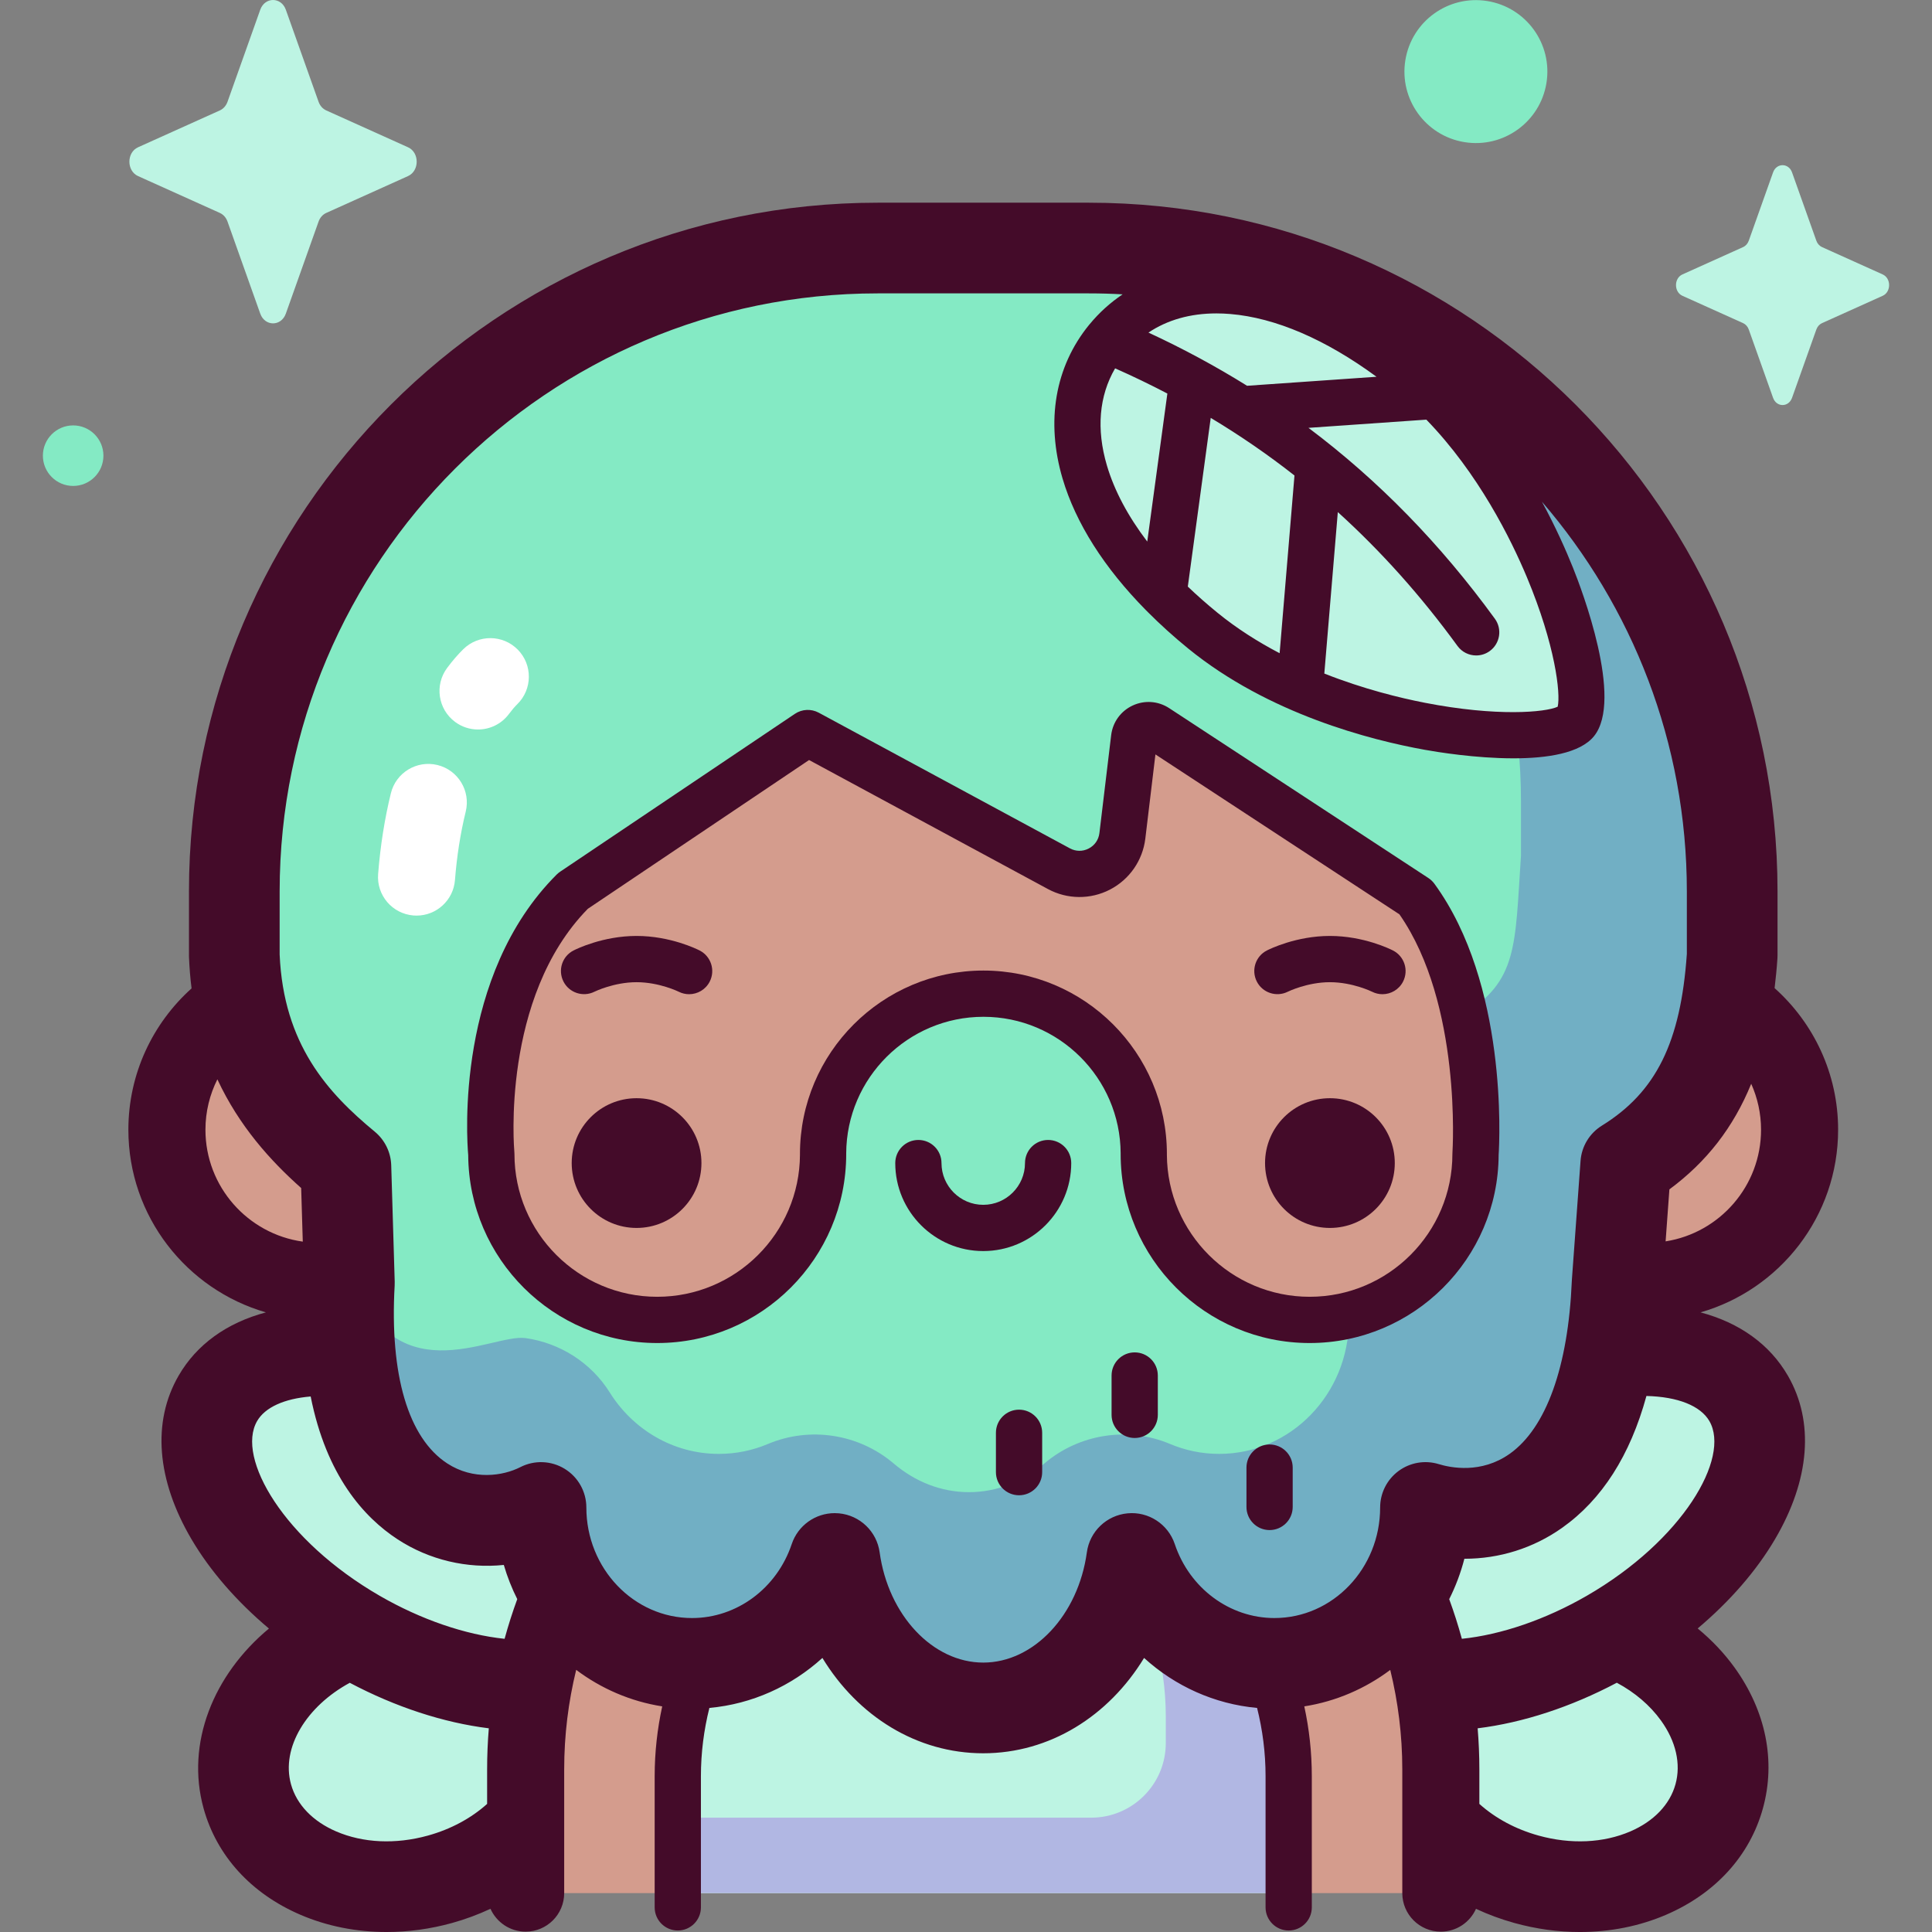 <svg id="Capa_1" enable-background="new 0 0 512 512" height="512" viewBox="0 0 512 512" width="512" xmlns="http://www.w3.org/2000/svg"><rect x="0" y="0" width="512" height="512" fill="#808080" stroke="none"/><g><g><g fill="#bdf4e3"><ellipse cx="413.84" cy="464.492" rx="34.803" ry="43.334" transform="matrix(.267 -.964 .964 .267 -144.175 739.514)"/><ellipse cx="408.57" cy="402.264" rx="63.329" ry="35.858" transform="matrix(.866 -.5 .5 .866 -146.394 258.179)"/><ellipse cx="107.301" cy="464.492" rx="43.334" ry="34.803" transform="matrix(.964 -.267 .267 .964 -119.954 45.42)"/><ellipse cx="112.571" cy="402.264" rx="35.858" ry="63.329" transform="matrix(.5 -.866 .866 .5 -292.085 298.621)"/></g><path d="m381.835 501.693v-32.784c0-66.972-54.292-121.264-121.264-121.264-66.973 0-121.264 54.292-121.264 121.264v32.784z" fill="#d49c8d"/><path d="m341.517 501.693v-30.976c0-44.705-36.241-80.946-80.946-80.946-44.705 0-80.946 36.241-80.946 80.946v30.976z" fill="#bdf4e3"/><path d="m269.065 390.216c23.413 10.53 39.882 35.523 39.882 64.689v7.018c0 10.924-8.856 19.779-19.78 19.779h-109.543v19.99h161.892v-30.976c.001-41.835-31.739-76.253-72.451-80.5z" fill="#b1b7e3"/><ellipse cx="436.749" cy="299.392" fill="#d49c8d" rx="40.158" ry="40.158" transform="matrix(.122 -.993 .993 .122 86.237 696.289)"/><ellipse cx="84.391" cy="299.392" fill="#d49c8d" rx="40.158" ry="40.158" transform="matrix(.123 -.992 .992 .123 -223.125 346.2)"/><path d="m294.791 398.636h-68.441c-85.047 0-153.992-68.944-153.992-153.991 0-85.047 68.944-153.991 153.992-153.991h68.441c85.047 0 153.992 68.944 153.992 153.991-.001 85.047-68.945 153.991-153.992 153.991z" fill="#d49c8d"/><path d="m288.56 65.735h-55.979c-94.157 0-170.487 76.33-170.487 170.486v17.002c1.202 29.852 16.938 45.512 29.572 55.949l.924 30.854c-4.097 53.089 26.905 77.352 50.781 59.474 0 22.817 17.917 41.314 40.019 41.314 17.516 0 32.394-11.623 37.818-27.803 3.075 22.457 19.523 39.607 39.362 39.607 19.838 0 36.287-17.15 39.362-39.607 5.424 16.179 20.301 27.803 37.818 27.803 22.102 0 40.019-18.498 40.019-41.314 24.795 11.812 47.71-11.103 50.78-59.474l2.295-31.505c17.303-10.712 26.315-27.095 28.202-55.298v-17.002c.001-94.156-76.329-170.486-170.486-170.486zm102.468 240.094c0 24.278-19.681 43.96-43.959 43.96s-43.96-19.682-43.96-43.96h.003c0-23.468-19.025-42.494-42.494-42.494s-42.494 19.025-42.494 42.494h.003c0 24.278-19.681 43.96-43.959 43.96s-43.96-19.682-43.96-43.96c0 0-4.322-43.802 21.646-69.731l62.212-41.835 66.56 35.95c7.108 3.84 15.851-.69 16.813-8.712l3.113-25.942c.341-2.84 3.549-4.333 5.942-2.765l68.688 45.02c18.837 25.814 15.846 68.015 15.846 68.015z" fill="#84eac4"/><path d="m288.561 65.735h-31.935c80.88 0 146.446 65.566 146.446 146.445v14.605c-1.621 24.226-.782 33.146-15.646 42.348l3.129 33.638c-.948 29.114-17.017 40.239-33.086 47.037 0 19.599-15.391 35.488-34.376 35.488-4.596 0-8.98-.931-12.986-2.621-11.163-4.709-24.116-2.69-33.343 5.162-5.621 4.783-12.516 7.6-19.967 7.6-7.452 0-14.347-2.817-19.967-7.6-9.227-7.852-22.18-9.87-33.343-5.161-4.006 1.69-8.391 2.621-12.986 2.621-12.13 0-22.792-6.486-28.911-16.281-4.904-7.85-13.159-13.122-22.326-14.406-9.135-1.279-35.807 16.212-46.797-18.757l.125 4.174c-4.097 53.089 26.905 77.352 50.781 59.474 0 22.817 17.917 41.314 40.019 41.314 17.516 0 32.394-11.623 37.818-27.803 3.075 22.457 19.523 39.607 39.362 39.607 19.838 0 36.287-17.15 39.362-39.607 5.424 16.179 20.301 27.803 37.818 27.803 22.102 0 40.019-18.498 40.019-41.314 24.795 11.812 47.71-11.103 50.78-59.474l2.295-31.505c17.303-10.712 26.315-27.095 28.202-55.298v-17.002c-.001-94.158-76.33-170.487-170.487-170.487z" fill="#71afc4"/><path d="m417.663 191.246c-6.513 7.995-64.568 3.849-98.893-24.115s-40.676-58.412-25.41-77.152c15.267-18.74 46.37-18.674 80.695 9.29 34.326 27.963 50.121 83.982 43.608 91.977z" fill="#bdf4e3"/></g><g><g fill="#440b29"><path d="m450.666 347.793c21.025-6.055 36.454-25.453 36.454-48.4 0-14.903-6.513-28.304-16.834-37.531.305-2.538.568-5.131.749-7.837.018-.267.027-.535.027-.802v-17.002c0-100.632-81.87-182.502-182.502-182.502h-55.979c-100.632 0-182.502 81.87-182.502 182.502v17.002c0 .161.003.322.01.484.115 2.848.346 5.588.68 8.227-10.273 9.225-16.748 22.597-16.748 37.459 0 22.947 15.43 42.345 36.455 48.4-10.37 2.764-18.359 8.492-23.155 16.799-7.048 12.206-5.827 27.596 3.436 43.336 4.951 8.411 11.987 16.478 20.513 23.654-14.738 12.253-22.083 30.43-17.315 47.667 3.469 12.54 12.568 22.544 25.621 28.167 7.072 3.047 14.868 4.585 22.869 4.585 5.738 0 11.582-.791 17.339-2.384 3.545-.98 6.95-2.255 10.2-3.767 1.593 3.566 5.164 6.056 9.322 6.056 5.64 0 10.212-4.573 10.212-10.212v-32.784c0-9.089 1.106-17.922 3.178-26.381 6.597 4.957 14.368 8.357 22.801 9.679-1.299 5.969-2 12.158-2 18.51v34.758c0 3.384 2.744 6.127 6.127 6.127s6.128-2.744 6.128-6.127v-34.758c0-6.243.791-12.302 2.244-18.1 11.292-1.025 21.744-5.779 29.952-13.246 9.406 15.451 25.04 25.264 42.623 25.264 17.584 0 33.216-9.811 42.623-25.265 8.207 7.468 18.657 12.222 29.948 13.247 1.453 5.799 2.248 11.856 2.248 18.1v34.758c0 3.384 2.744 6.127 6.127 6.127 3.384 0 6.128-2.744 6.128-6.127v-34.758c0-6.352-.693-12.544-1.994-18.512 8.424-1.321 16.189-4.714 22.781-9.664 2.07 8.457 3.191 17.282 3.191 26.368v32.784c0 5.64 4.572 10.212 10.212 10.212 4.155 0 7.723-2.485 9.318-6.047 3.249 1.514 6.661 2.778 10.205 3.758 5.757 1.593 11.6 2.384 17.339 2.384 7.999 0 15.797-1.538 22.869-4.585 13.052-5.623 22.151-15.627 25.62-28.167s.805-25.796-7.503-37.329c-2.761-3.832-6.065-7.298-9.779-10.366 8.511-7.169 15.535-15.226 20.48-23.626 9.263-15.74 10.484-31.13 3.437-43.336-4.797-8.308-12.785-14.036-23.155-16.799zm13.424-60.575c1.666 3.723 2.606 7.839 2.606 12.175 0 14.93-10.983 27.34-25.293 29.583l1.004-13.779c9.846-7.276 16.957-16.403 21.683-27.979zm-86.486-100.975c-6.59-1.284-16.27-3.641-26.645-7.744l3.577-42.79c11.53 10.442 22.073 22.231 31.711 35.474 1.2 1.648 3.066 2.522 4.96 2.522 1.25 0 2.512-.381 3.601-1.173 2.736-1.992 3.34-5.824 1.348-8.56-14.448-19.854-30.815-36.631-49.395-50.586l31.237-2.175c13.831 14.259 22.46 31.746 26.669 41.814 7.473 17.876 8.958 30.761 8.138 34.263-3.264 1.513-16.184 2.662-35.201-1.045zm-84.26-62.883c-2.846-9.642-2.076-18.445 2.173-25.745 4.733 2.097 9.347 4.324 13.847 6.68l-5.329 39.228c-5.103-6.706-8.721-13.492-10.691-20.163zm29.013-40.302c1.205 0 2.438.053 3.693.158 11.967 1.001 25.259 6.728 38.741 16.631l-34.305 2.388c-8.301-5.174-17.003-9.868-26.132-14.096 5.002-3.355 11.081-5.081 18.003-5.081zm-1.501 27.684c7.752 4.657 15.15 9.736 22.195 15.27l-3.937 47.095c-5.673-2.962-11.288-6.502-16.474-10.727-2.796-2.278-5.414-4.591-7.858-6.927zm-266.41 188.651c0-4.8 1.145-9.335 3.162-13.359 5.778 12.419 14.089 21.591 22.208 28.809l.425 14.202c-14.554-2.028-25.795-14.549-25.795-29.652zm13.686 77.214c2.107-3.65 7.199-5.943 14.2-6.525 4.151 20.94 14.096 32.029 23.071 37.876 8.414 5.48 18.376 7.767 28.113 6.768.917 3.152 2.121 6.177 3.564 9.057-1.262 3.441-2.381 6.95-3.356 10.518-10.41-1.078-22.182-5.098-33.074-11.386-25.434-14.688-38.146-36.561-32.518-46.308zm45.244 109.848c-8.529 2.361-17.157 1.965-24.293-1.109-6.229-2.684-10.479-7.125-11.967-12.504-2.68-9.688 4.134-20.684 15.581-26.882 12.146 6.424 24.851 10.577 36.844 12.059-.296 3.591-.448 7.224-.448 10.89v9.143c-4.246 3.812-9.641 6.723-15.717 8.403zm224.375-57.656c-11.875 0-22.495-7.879-26.426-19.605-1.774-5.293-6.958-8.676-12.516-8.144-5.557.523-10.023 4.802-10.78 10.332-2.281 16.659-14.085 29.221-27.457 29.221s-25.177-12.562-27.457-29.22c-.757-5.53-5.223-9.811-10.78-10.333-.379-.036-.756-.053-1.131-.053-5.118 0-9.733 3.265-11.386 8.197-3.931 11.726-14.551 19.605-26.426 19.605-15.441 0-28.004-13.143-28.004-29.299 0-4.183-2.176-8.065-5.744-10.248-3.568-2.184-8.016-2.356-11.739-.451-4.622 2.363-12.471 3.525-19.383-.978-10.324-6.727-15.273-23.46-13.934-47.117.019-.346.024-.693.014-1.039l-.924-30.855c-.104-3.457-1.692-6.701-4.358-8.904-12.488-10.316-24.18-23.143-25.21-46.935v-16.752c0-87.381 71.09-158.471 158.471-158.471h55.979c3.004 0 5.987.087 8.949.254-3.261 2.186-6.213 4.842-8.784 7.97-.027.031-.054.061-.08.092-.011.014-.024.027-.035.041-9.012 11.062-11.504 25.524-7.019 40.722 3.484 11.802 11.053 23.688 22.125 34.909.174.195.358.381.555.553 3.256 3.258 6.791 6.464 10.628 9.588 21.305 17.357 48.403 24.255 62.66 26.823 3.242.584 13.464 2.266 23.52 2.266 8.882 0 17.634-1.312 21.333-5.852.001 0 .001 0 .001-.001 7.887-9.681-3.242-38.895-5.553-44.652-1.882-4.688-4.598-10.802-8.238-17.511 23.917 27.754 38.41 63.842 38.41 103.269v16.592c-1.629 23.415-8.165 36.611-22.511 45.491-3.275 2.027-5.38 5.502-5.659 9.344l-2.295 31.506c-.009.123-.016.246-.021.369-.951 22.672-6.797 38.922-16.462 45.757-7.563 5.349-15.66 3.692-18.79 2.733-3.645-1.12-7.602-.441-10.667 1.825-3.065 2.265-4.873 5.85-4.873 9.662 0 16.155-12.562 29.299-28.003 29.299zm106.273 44.043c-1.488 5.379-5.738 9.82-11.967 12.504-7.138 3.074-15.764 3.467-24.293 1.109-6.075-1.68-11.472-4.589-15.717-8.401v-9.145c0-3.667-.158-7.297-.454-10.889 12.004-1.483 24.723-5.643 36.881-12.077 4.765 2.553 8.789 5.969 11.71 10.024 3.965 5.503 5.329 11.495 3.84 16.875zm-23.533-49.929c-10.894 6.29-22.669 10.309-33.08 11.387-.974-3.564-2.094-7.068-3.354-10.506 1.694-3.378 3.053-6.96 4.017-10.706h.032c9.23 0 18.215-2.785 25.855-8.189 10.571-7.477 18.044-19.185 22.36-34.951 8.296.199 14.339 2.589 16.689 6.659 5.626 9.747-7.084 31.62-32.519 46.306z"/><path d="m397.155 306.041c.243-3.804 2.39-45.235-17.023-71.839-.435-.595-.974-1.108-1.591-1.513l-68.687-45.018c-2.91-1.908-6.531-2.169-9.685-.702-3.154 1.468-5.285 4.407-5.699 7.861l-3.113 25.942c-.213 1.778-1.248 3.27-2.838 4.094-1.589.825-3.404.809-4.98-.043l-66.56-35.951c-2.004-1.083-4.442-.964-6.331.307l-62.212 41.835c-.327.219-.631.47-.91.748-26.819 26.779-23.832 69.902-23.443 74.357.156 27.487 22.564 49.798 50.086 49.798 27.618 0 50.087-22.469 50.087-50.088 0-.06-.001-.12-.003-.18.097-19.97 16.373-36.187 36.366-36.187 19.99 0 36.264 16.209 36.367 36.174-.002.064-.003.128-.003.193 0 27.618 22.469 50.088 50.087 50.088 27.546 0 49.97-22.356 50.085-49.876zm-50.086 37.621c-20.796 0-37.727-16.867-37.832-37.639.002-.065.003-.129.003-.194 0-26.81-21.812-48.622-48.622-48.622s-48.621 21.812-48.621 48.622c0 .06.001.12.003.18-.097 20.779-17.031 37.653-37.832 37.653-20.861 0-37.832-16.972-37.832-37.833 0-.195-.01-.399-.029-.594-.039-.408-3.629-40.816 19.471-64.392l58.634-39.429 63.302 34.192c5.124 2.766 11.271 2.82 16.442.142 5.172-2.68 8.673-7.732 9.367-13.516l2.677-22.303 64.663 42.38c16.571 23.754 14.08 62.696 14.053 63.088-.01.144-.015.288-.015.433 0 20.86-16.972 37.832-37.832 37.832z"/><path d="m270.058 373.577c-3.384 0-6.127 2.744-6.127 6.127v10.429c0 3.384 2.743 6.128 6.127 6.128s6.128-2.744 6.128-6.128v-10.429c-.001-3.383-2.744-6.127-6.128-6.127z"/><path d="m300.706 358.397c-3.384 0-6.127 2.744-6.127 6.128v10.429c0 3.384 2.744 6.127 6.127 6.127 3.384 0 6.128-2.744 6.128-6.127v-10.429c0-3.384-2.744-6.128-6.128-6.128z"/><path d="m336.452 382.801c-3.384 0-6.127 2.743-6.127 6.127v10.429c0 3.384 2.743 6.128 6.127 6.128s6.127-2.744 6.127-6.128v-10.429c0-3.383-2.743-6.127-6.127-6.127z"/><path d="m168.698 291.036c-9.494 0-17.191 7.697-17.191 17.191s7.697 17.19 17.191 17.19 17.191-7.696 17.191-17.19-7.696-17.191-17.191-17.191z"/><path d="m352.442 291.036c-9.494 0-17.191 7.697-17.191 17.191s7.697 17.19 17.191 17.19 17.191-7.696 17.191-17.19-7.696-17.191-17.191-17.191z"/><path d="m185.412 251.889c-.773-.395-7.805-3.854-16.713-3.854s-15.94 3.459-16.713 3.854c-3.003 1.534-4.189 5.199-2.671 8.21 1.52 3.011 5.199 4.221 8.217 2.718.051-.025 5.141-2.526 11.167-2.526s11.116 2.501 11.14 2.513c.893.456 1.844.671 2.781.671 2.229 0 4.379-1.221 5.462-3.342 1.539-3.014.344-6.705-2.67-8.244z"/><path d="m369.156 251.889c-.773-.395-7.805-3.854-16.713-3.854-8.907 0-15.94 3.459-16.713 3.854-3.004 1.533-4.19 5.198-2.671 8.21 1.519 3.011 5.199 4.224 8.217 2.718.05-.025 5.142-2.526 11.167-2.526 6.026 0 11.116 2.501 11.14 2.513.893.456 1.844.671 2.781.671 2.229 0 4.379-1.221 5.462-3.342 1.539-3.014.344-6.705-2.67-8.244z"/><path d="m277.762 302.1c-3.384 0-6.128 2.743-6.128 6.127 0 6.1-4.963 11.063-11.063 11.063-6.101 0-11.064-4.963-11.064-11.063 0-3.384-2.744-6.127-6.127-6.127-3.384 0-6.127 2.743-6.127 6.127 0 12.857 10.461 23.318 23.319 23.318s23.318-10.461 23.318-23.318c-.001-3.383-2.744-6.127-6.128-6.127z"/></g><path d="m110.399 242.644c-.268 0-.538-.011-.811-.032-5.623-.442-9.823-5.359-9.381-10.981.586-7.462 1.723-14.664 3.379-21.408 1.345-5.478 6.873-8.826 12.353-7.483 5.477 1.345 8.827 6.876 7.482 12.354-1.393 5.673-2.352 11.774-2.852 18.137-.42 5.35-4.892 9.413-10.17 9.413z" fill="#fff"/><path d="m126.677 193.325c-2.12 0-4.258-.658-6.09-2.022-4.524-3.368-5.462-9.766-2.094-14.29 1.423-1.912 2.827-3.539 4.291-4.977 4.025-3.951 10.49-3.891 14.442.131 3.952 4.025 3.893 10.491-.132 14.442-.704.692-1.429 1.543-2.217 2.601-2.005 2.692-5.083 4.115-8.2 4.115z" fill="#fff"/></g><g><path d="m75.751 2.584 8.674 24.391c.371 1.044 1.107 1.872 2.035 2.29l21.67 9.763c3.062 1.379 3.062 6.257 0 7.637l-21.67 9.763c-.928.418-1.663 1.246-2.035 2.29l-8.674 24.391c-1.225 3.446-5.559 3.446-6.785 0l-8.674-24.391c-.371-1.044-1.107-1.872-2.035-2.29l-21.67-9.763c-3.062-1.379-3.062-6.257 0-7.637l21.67-9.763c.928-.418 1.663-1.246 2.035-2.29l8.674-24.391c1.226-3.445 5.56-3.445 6.785 0z" fill="#bdf4e3"/><ellipse cx="391.202" cy="18.941" fill="#84eac4" rx="18.941" ry="18.941" transform="matrix(.16 -.987 .987 .16 309.842 402.058)"/><circle cx="19.387" cy="120.758" fill="#84eac4" r="8.021"/><path d="m474.913 45.691 6.434 18.093c.275.775.821 1.388 1.509 1.699l16.075 7.242c2.271 1.023 2.271 4.642 0 5.665l-16.075 7.242c-.688.31-1.234.924-1.509 1.699l-6.434 18.093c-.909 2.556-4.124 2.556-5.033 0l-6.435-18.093c-.275-.775-.821-1.388-1.509-1.699l-16.075-7.242c-2.271-1.023-2.271-4.641 0-5.665l16.075-7.242c.688-.31 1.234-.924 1.509-1.699l6.435-18.093c.909-2.556 4.123-2.556 5.033 0z" fill="#bdf4e3"/></g></g></svg>